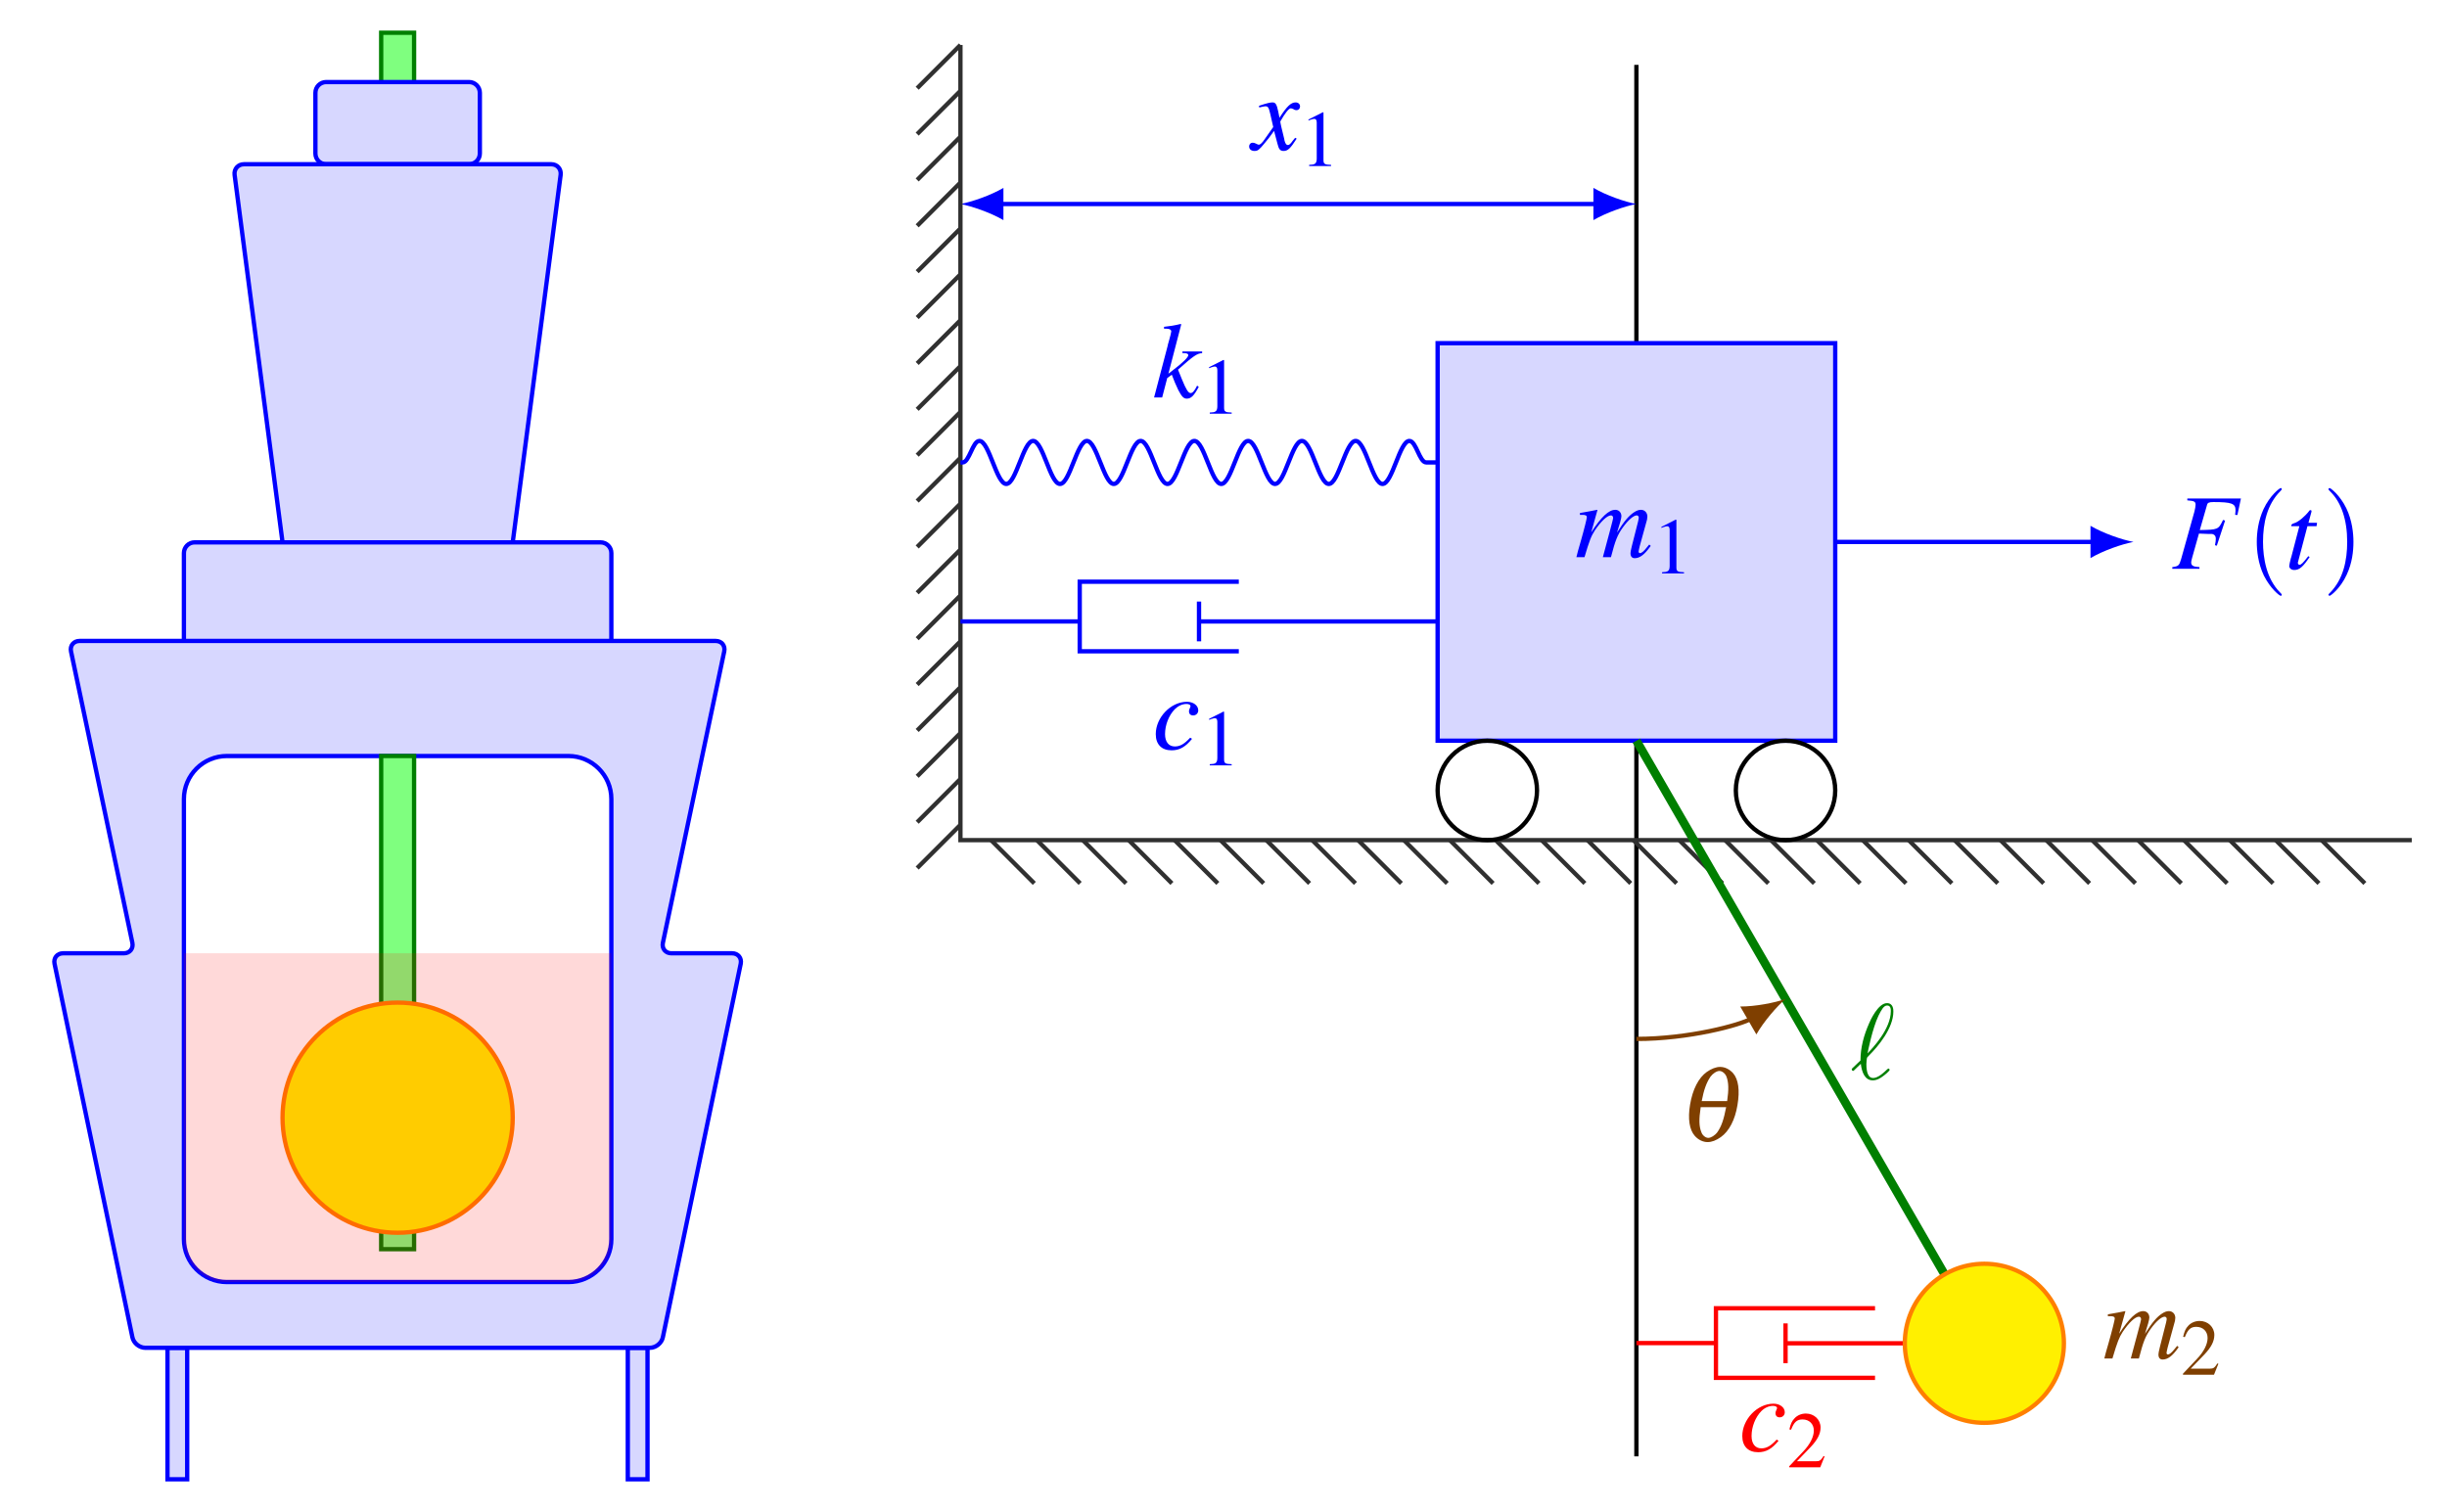 <?xml version="1.0" encoding="UTF-8"?>
<svg xmlns="http://www.w3.org/2000/svg" xmlns:xlink="http://www.w3.org/1999/xlink" width="226.773pt" height="140.148pt" viewBox="0 0 226.773 140.148" version="1.1">
<rect x="0" y="0" width="226.773" height="140.148" fill="#333333" stroke="none"/>
<defs>
<clipPath id="clip1">
  <path d="M 0 0 L 226.773 0 L 226.773 140.148 L 0 140.148 Z M 0 0 "/>
</clipPath>
<clipPath id="clip2">
  <path d="M 0 53.508 L 74.5 53.508 L 74.5 131 L 0 131 Z M 0 53.508 "/>
</clipPath>
</defs>
<g id="surface1">
<g clip-path="url(#clip1)" clip-rule="nonzero">
<path style=" stroke:none;fill-rule:nonzero;fill:rgb(100%,100%,100%);fill-opacity:1;" d="M 0 0 L 226.773 0 L 226.773 140.148 L 0 140.148 Z M 0 0 "/>
</g>
<path style="fill-rule:nonzero;fill:rgb(84.312%,84.312%,100%);fill-opacity:1;stroke-width:0.399;stroke-linecap:butt;stroke-linejoin:miter;stroke:rgb(0%,0%,100%);stroke-opacity:1;stroke-miterlimit:10;" d="M 15.52 -124.926 L 15.52 -137.113 L 17.348 -137.113 L 17.348 -124.926 Z M 58.18 -124.926 L 58.18 -137.113 L 60.008 -137.113 L 60.008 -124.926 Z M 58.18 -124.926 " transform="matrix(1,0,0,-1,0,0)"/>
<path style="fill-rule:nonzero;fill:rgb(49.803%,100%,49.803%);fill-opacity:1;stroke-width:0.399;stroke-linecap:butt;stroke-linejoin:miter;stroke:rgb(0%,49.803%,0%);stroke-opacity:1;stroke-miterlimit:10;" d="M 35.324 -3.035 L 38.375 -3.035 L 38.375 -9.129 L 35.324 -9.129 Z M 35.324 -3.035 " transform="matrix(1,0,0,-1,0,0)"/>
<path style="fill-rule:nonzero;fill:rgb(84.312%,84.312%,100%);fill-opacity:1;stroke-width:0.399;stroke-linecap:butt;stroke-linejoin:miter;stroke:rgb(0%,0%,100%);stroke-opacity:1;stroke-miterlimit:10;" d="M 29.23 -14.227 L 29.23 -8.602 C 29.23 -8.051 29.676 -7.605 30.227 -7.605 L 43.473 -7.605 C 44.023 -7.605 44.469 -8.051 44.469 -8.602 L 44.469 -14.227 C 44.469 -14.777 44.023 -15.223 43.473 -15.223 L 30.227 -15.223 C 29.676 -15.223 29.23 -14.777 29.23 -14.227 Z M 29.23 -14.227 " transform="matrix(1,0,0,-1,0,0)"/>
<path style="fill-rule:nonzero;fill:rgb(84.312%,84.312%,100%);fill-opacity:1;stroke-width:0.399;stroke-linecap:butt;stroke-linejoin:miter;stroke:rgb(0%,0%,100%);stroke-opacity:1;stroke-miterlimit:10;" d="M 26.184 -50.27 L 21.742 -16.211 C 21.672 -15.668 22.059 -15.223 22.609 -15.223 L 51.09 -15.223 C 51.641 -15.223 52.027 -15.668 51.957 -16.211 L 47.516 -50.27 " transform="matrix(1,0,0,-1,0,0)"/>
<path style="fill-rule:nonzero;fill:rgb(84.312%,84.312%,100%);fill-opacity:1;stroke-width:0.399;stroke-linecap:butt;stroke-linejoin:miter;stroke:rgb(0%,0%,100%);stroke-opacity:1;stroke-miterlimit:10;" d="M 17.043 -59.41 L 17.043 -51.266 C 17.043 -50.715 17.488 -50.27 18.039 -50.27 L 55.66 -50.27 C 56.211 -50.27 56.656 -50.715 56.656 -51.266 L 56.656 -59.41 " transform="matrix(1,0,0,-1,0,0)"/>
<path style=" stroke:none;fill-rule:nonzero;fill:rgb(84.312%,84.312%,100%);fill-opacity:1;" d="M 13.469 124.926 L 60.23 124.926 C 60.781 124.926 61.32 124.488 61.43 123.949 L 68.645 89.332 C 68.754 88.797 68.398 88.359 67.852 88.359 L 62.223 88.359 C 61.676 88.359 61.32 87.922 61.434 87.383 L 67.117 60.383 C 67.23 59.844 66.875 59.41 66.324 59.41 L 7.375 59.41 C 6.824 59.41 6.469 59.844 6.582 60.383 L 12.266 87.383 C 12.379 87.922 12.027 88.359 11.477 88.359 L 5.848 88.359 C 5.301 88.359 4.945 88.797 5.055 89.332 L 12.27 123.949 C 12.379 124.488 12.918 124.926 13.469 124.926 Z M 13.469 124.926 "/>
<g clip-path="url(#clip2)" clip-rule="nonzero">
<path style="fill:none;stroke-width:0.399;stroke-linecap:butt;stroke-linejoin:miter;stroke:rgb(0%,0%,100%);stroke-opacity:1;stroke-miterlimit:10;" d="M 13.469 -124.926 L 60.23 -124.926 C 60.781 -124.926 61.32 -124.488 61.43 -123.949 L 68.645 -89.332 C 68.754 -88.797 68.398 -88.359 67.852 -88.359 L 62.223 -88.359 C 61.676 -88.359 61.32 -87.922 61.434 -87.383 L 67.117 -60.383 C 67.23 -59.844 66.875 -59.41 66.324 -59.41 L 7.375 -59.41 C 6.824 -59.41 6.469 -59.844 6.582 -60.383 L 12.266 -87.383 C 12.379 -87.922 12.027 -88.359 11.477 -88.359 L 5.848 -88.359 C 5.301 -88.359 4.945 -88.797 5.055 -89.332 L 12.27 -123.949 C 12.379 -124.488 12.918 -124.926 13.469 -124.926 Z M 13.469 -124.926 " transform="matrix(1,0,0,-1,0,0)"/>
</g>
<path style="fill-rule:nonzero;fill:rgb(100%,100%,100%);fill-opacity:1;stroke-width:0.399;stroke-linecap:butt;stroke-linejoin:miter;stroke:rgb(0%,0%,100%);stroke-opacity:1;stroke-miterlimit:10;" d="M 17.043 -114.848 L 17.043 -74.059 C 17.043 -71.859 18.828 -70.074 21.027 -70.074 L 52.672 -70.074 C 54.871 -70.074 56.656 -71.859 56.656 -74.059 L 56.656 -114.848 C 56.656 -117.047 54.871 -118.832 52.672 -118.832 L 21.027 -118.832 C 18.828 -118.832 17.043 -117.047 17.043 -114.848 Z M 17.043 -114.848 " transform="matrix(1,0,0,-1,0,0)"/>
<path style="fill-rule:nonzero;fill:rgb(49.803%,100%,49.803%);fill-opacity:1;stroke-width:0.399;stroke-linecap:butt;stroke-linejoin:miter;stroke:rgb(0%,49.803%,0%);stroke-opacity:1;stroke-miterlimit:10;" d="M 35.324 -70.074 L 38.375 -70.074 L 38.375 -115.785 L 35.324 -115.785 Z M 35.324 -70.074 " transform="matrix(1,0,0,-1,0,0)"/>
<path style="fill-rule:nonzero;fill:rgb(100%,94.116%,0%);fill-opacity:1;stroke-width:0.399;stroke-linecap:butt;stroke-linejoin:miter;stroke:rgb(100%,49.803%,0%);stroke-opacity:1;stroke-miterlimit:10;" d="M 47.516 -103.594 C 47.516 -97.703 42.742 -92.93 36.852 -92.93 C 30.961 -92.93 26.184 -97.703 26.184 -103.594 C 26.184 -109.484 30.961 -114.262 36.852 -114.262 C 42.742 -114.262 47.516 -109.484 47.516 -103.594 Z M 47.516 -103.594 " transform="matrix(1,0,0,-1,0,0)"/>
<path style=" stroke:none;fill-rule:nonzero;fill:rgb(100%,0%,0%);fill-opacity:0.15;" d="M 17.043 88.359 L 17.043 114.848 C 17.043 117.047 18.828 118.832 21.027 118.832 L 52.672 118.832 C 54.871 118.832 56.656 117.047 56.656 114.848 L 56.656 88.359 "/>
<path style="fill:none;stroke-width:0.399;stroke-linecap:butt;stroke-linejoin:miter;stroke:rgb(0%,0%,0%);stroke-opacity:1;stroke-miterlimit:10;" d="M 151.652 -134.988 L 151.652 -6.012 " transform="matrix(1,0,0,-1,0,0)"/>
<path style="fill-rule:nonzero;fill:rgb(84.312%,84.312%,100%);fill-opacity:1;stroke-width:0.399;stroke-linecap:butt;stroke-linejoin:miter;stroke:rgb(0%,0%,100%);stroke-opacity:1;stroke-miterlimit:10;" d="M 133.23 -31.809 L 170.078 -31.809 L 170.078 -68.656 L 133.23 -68.656 Z M 133.23 -31.809 " transform="matrix(1,0,0,-1,0,0)"/>
<path style=" stroke:none;fill-rule:nonzero;fill:rgb(0%,0%,100%);fill-opacity:1;" d="M 152.84 50.473 C 152.73 50.598 152.652 50.691 152.621 50.738 C 152.34 51.098 152.137 51.27 151.98 51.27 C 151.902 51.27 151.855 51.207 151.855 51.113 C 151.855 51.051 151.902 50.895 151.949 50.66 L 152.637 48.16 C 152.637 48.113 152.668 47.941 152.668 47.879 C 152.668 47.52 152.418 47.254 152.074 47.254 C 151.887 47.254 151.684 47.316 151.449 47.473 C 150.965 47.785 150.543 48.27 149.855 49.363 C 150.105 48.598 150.262 48.035 150.262 47.848 C 150.262 47.504 150.027 47.254 149.699 47.254 C 149.09 47.254 148.387 47.91 147.465 49.348 L 148.043 47.27 L 148.012 47.254 C 147.465 47.363 147.246 47.41 146.418 47.551 L 146.418 47.723 L 146.668 47.723 C 146.934 47.723 147.059 47.785 147.059 47.941 C 147.059 48.051 146.84 48.957 146.48 50.223 C 146.246 51.035 146.215 51.129 146.09 51.645 L 146.84 51.645 C 147.309 50.066 147.465 49.691 147.793 49.176 C 148.355 48.332 148.949 47.77 149.293 47.77 C 149.418 47.77 149.496 47.863 149.496 48.02 C 149.496 48.113 149.168 49.316 148.543 51.645 L 149.293 51.645 C 149.699 50.082 149.887 49.598 150.402 48.879 C 150.887 48.207 151.387 47.77 151.684 47.77 C 151.793 47.77 151.871 47.863 151.871 47.973 C 151.871 48.02 151.855 48.145 151.809 48.332 L 151.23 50.613 C 151.137 50.988 151.105 51.176 151.105 51.27 C 151.105 51.582 151.246 51.738 151.496 51.738 C 151.965 51.738 152.402 51.41 152.934 50.66 L 152.98 50.598 Z M 152.84 50.473 "/>
<path style=" stroke:none;fill-rule:nonzero;fill:rgb(0%,0%,100%);fill-opacity:1;" d="M 155.297 48.164 L 153.969 48.836 L 153.969 48.93 C 154.062 48.898 154.141 48.867 154.172 48.852 C 154.312 48.805 154.438 48.773 154.5 48.773 C 154.656 48.773 154.734 48.883 154.734 49.117 L 154.734 52.461 C 154.734 52.711 154.672 52.883 154.547 52.945 C 154.438 53.008 154.344 53.023 154.031 53.039 L 154.031 53.148 L 156.062 53.148 L 156.062 53.039 C 155.484 53.023 155.359 52.961 155.359 52.602 L 155.359 48.18 Z M 155.297 48.164 "/>
<path style="fill:none;stroke-width:0.399;stroke-linecap:butt;stroke-linejoin:miter;stroke:rgb(0%,0%,100%);stroke-opacity:1;stroke-miterlimit:10;" d="M 170.078 -50.23 L 194.133 -50.23 " transform="matrix(1,0,0,-1,0,0)"/>
<path style=" stroke:none;fill-rule:nonzero;fill:rgb(0%,0%,100%);fill-opacity:1;" d="M 197.719 50.23 C 196.656 50.031 194.93 49.434 193.734 48.738 L 193.734 51.727 C 194.93 51.027 196.656 50.43 197.719 50.23 "/>
<path style=" stroke:none;fill-rule:nonzero;fill:rgb(0%,0%,100%);fill-opacity:1;" d="M 207.676 46.207 L 202.707 46.207 L 202.707 46.379 C 203.348 46.426 203.473 46.488 203.473 46.785 C 203.473 46.926 203.426 47.176 203.363 47.426 L 202.129 51.832 C 201.957 52.426 201.879 52.488 201.316 52.566 L 201.316 52.723 L 203.832 52.723 L 203.832 52.566 C 203.254 52.535 203.066 52.426 203.066 52.129 C 203.066 52.051 203.098 51.895 203.16 51.676 L 203.785 49.457 C 204.145 49.473 204.363 49.488 204.582 49.488 C 204.973 49.488 205.051 49.488 205.129 49.535 C 205.285 49.613 205.348 49.738 205.348 49.941 C 205.348 50.098 205.332 50.223 205.27 50.535 L 205.441 50.582 L 206.207 48.254 L 206.02 48.191 C 205.582 49.098 205.551 49.098 203.863 49.129 L 204.535 46.801 C 204.582 46.598 204.723 46.535 205.129 46.535 C 206.816 46.535 207.176 46.676 207.176 47.285 C 207.176 47.348 207.176 47.395 207.16 47.535 C 207.145 47.582 207.145 47.598 207.145 47.723 L 207.348 47.738 Z M 207.676 46.207 "/>
<path style=" stroke:none;fill-rule:nonzero;fill:rgb(0%,0%,100%);fill-opacity:1;" d="M 211.457 55.113 C 211.457 55.082 211.457 55.066 211.285 54.895 C 210.051 53.645 209.723 51.754 209.723 50.223 C 209.723 48.488 210.098 46.754 211.332 45.52 C 211.457 45.395 211.457 45.379 211.457 45.348 C 211.457 45.27 211.426 45.238 211.363 45.238 C 211.254 45.238 210.363 45.926 209.77 47.191 C 209.27 48.285 209.145 49.395 209.145 50.223 C 209.145 51.004 209.254 52.207 209.801 53.348 C 210.41 54.566 211.254 55.223 211.363 55.223 C 211.426 55.223 211.457 55.191 211.457 55.113 Z M 211.457 55.113 "/>
<path style=" stroke:none;fill-rule:nonzero;fill:rgb(0%,0%,100%);fill-opacity:1;" d="M 214.73 48.457 L 213.934 48.457 L 214.215 47.426 C 214.215 47.41 214.215 47.395 214.215 47.379 C 214.215 47.316 214.184 47.285 214.137 47.285 C 214.074 47.285 214.043 47.285 213.996 47.363 C 213.605 47.879 212.98 48.379 212.668 48.473 C 212.418 48.551 212.34 48.613 212.34 48.723 C 212.34 48.723 212.34 48.738 212.355 48.77 L 213.09 48.77 L 212.371 51.52 C 212.355 51.613 212.34 51.629 212.309 51.723 C 212.23 52.02 212.152 52.379 212.152 52.457 C 212.152 52.676 212.355 52.832 212.621 52.832 C 213.09 52.832 213.418 52.551 214.043 51.629 L 213.918 51.551 C 213.418 52.191 213.262 52.348 213.105 52.348 C 213.012 52.348 212.949 52.27 212.949 52.145 C 212.949 52.129 212.949 52.129 212.965 52.098 L 213.84 48.77 L 214.684 48.77 Z M 214.73 48.457 "/>
<path style=" stroke:none;fill-rule:nonzero;fill:rgb(0%,0%,100%);fill-opacity:1;" d="M 218.102 50.223 C 218.102 49.457 217.992 48.254 217.445 47.113 C 216.852 45.895 215.992 45.238 215.898 45.238 C 215.836 45.238 215.789 45.285 215.789 45.348 C 215.789 45.379 215.789 45.395 215.977 45.582 C 216.961 46.566 217.523 48.145 217.523 50.223 C 217.523 51.941 217.164 53.691 215.93 54.941 C 215.789 55.066 215.789 55.082 215.789 55.113 C 215.789 55.176 215.836 55.223 215.898 55.223 C 215.992 55.223 216.898 54.535 217.477 53.27 C 217.992 52.176 218.102 51.066 218.102 50.223 Z M 218.102 50.223 "/>
<path style="fill:none;stroke-width:0.399;stroke-linecap:butt;stroke-linejoin:miter;stroke:rgb(0%,0%,100%);stroke-opacity:1;stroke-miterlimit:10;" d="M 92.594 -18.91 L 148.066 -18.91 " transform="matrix(1,0,0,-1,0,0)"/>
<path style=" stroke:none;fill-rule:nonzero;fill:rgb(0%,0%,100%);fill-opacity:1;" d="M 89.008 18.91 C 90.07 19.109 91.797 19.707 92.992 20.402 L 92.992 17.414 C 91.797 18.113 90.07 18.711 89.008 18.91 "/>
<path style=" stroke:none;fill-rule:nonzero;fill:rgb(0%,0%,100%);fill-opacity:1;" d="M 151.652 18.91 C 150.59 18.711 148.863 18.113 147.668 17.414 L 147.668 20.402 C 148.863 19.707 150.59 19.109 151.652 18.91 "/>
<path style=" stroke:none;fill-rule:nonzero;fill:rgb(0%,0%,100%);fill-opacity:1;" d="M 120.027 12.773 C 119.949 12.867 119.902 12.93 119.809 13.039 C 119.59 13.352 119.465 13.445 119.355 13.445 C 119.215 13.445 119.121 13.32 119.043 13.039 C 119.027 12.961 119.012 12.898 119.012 12.867 C 118.762 11.852 118.652 11.398 118.652 11.258 C 119.09 10.477 119.449 10.039 119.621 10.039 C 119.684 10.039 119.762 10.07 119.871 10.117 C 119.98 10.195 120.059 10.211 120.137 10.211 C 120.34 10.211 120.48 10.07 120.48 9.852 C 120.48 9.648 120.309 9.492 120.074 9.492 C 119.637 9.492 119.262 9.852 118.574 10.914 L 118.465 10.367 C 118.324 9.68 118.215 9.492 117.934 9.492 C 117.715 9.492 117.387 9.57 116.777 9.773 L 116.668 9.82 L 116.699 9.961 C 117.09 9.883 117.168 9.852 117.262 9.852 C 117.512 9.852 117.574 9.945 117.715 10.539 L 117.996 11.773 L 117.184 12.93 C 116.98 13.242 116.777 13.414 116.668 13.414 C 116.621 13.414 116.512 13.383 116.418 13.32 C 116.293 13.258 116.184 13.227 116.09 13.227 C 115.902 13.227 115.762 13.367 115.762 13.57 C 115.762 13.836 115.965 13.992 116.262 13.992 C 116.559 13.992 116.684 13.898 117.184 13.289 C 117.449 12.977 117.668 12.711 118.074 12.133 L 118.387 13.32 C 118.512 13.836 118.637 13.992 118.965 13.992 C 119.34 13.992 119.59 13.758 120.168 12.852 Z M 120.027 12.773 "/>
<path style=" stroke:none;fill-rule:nonzero;fill:rgb(0%,0%,100%);fill-opacity:1;" d="M 122.59 10.406 L 121.262 11.078 L 121.262 11.172 C 121.355 11.141 121.434 11.109 121.465 11.094 C 121.605 11.047 121.73 11.016 121.793 11.016 C 121.949 11.016 122.027 11.125 122.027 11.359 L 122.027 14.703 C 122.027 14.953 121.965 15.125 121.84 15.188 C 121.73 15.25 121.637 15.266 121.324 15.281 L 121.324 15.391 L 123.355 15.391 L 123.355 15.281 C 122.777 15.266 122.652 15.203 122.652 14.844 L 122.652 10.422 Z M 122.59 10.406 "/>
<path style="fill:none;stroke-width:0.399;stroke-linecap:butt;stroke-linejoin:miter;stroke:rgb(18.823%,18.823%,18.823%);stroke-opacity:1;stroke-miterlimit:10;" d="M 89.008 -4.168 L 89.008 -77.871 L 223.512 -77.871 " transform="matrix(1,0,0,-1,0,0)"/>
<path style="fill:none;stroke-width:0.399;stroke-linecap:butt;stroke-linejoin:miter;stroke:rgb(18.823%,18.823%,18.823%);stroke-opacity:1;stroke-miterlimit:10;" d="M 89.008 -4.168 L 85 -8.176 M 89.008 -8.422 L 85 -12.43 M 89.008 -12.672 L 85 -16.68 M 89.008 -16.926 L 85 -20.934 M 89.008 -21.176 L 85 -25.184 M 89.008 -25.43 L 85 -29.438 M 89.008 -29.68 L 85 -33.688 M 89.008 -33.934 L 85 -37.941 M 89.008 -38.184 L 85 -42.191 M 89.008 -42.438 L 85 -46.445 M 89.008 -46.688 L 85 -50.699 M 89.008 -50.941 L 85 -54.949 M 89.008 -55.191 L 85 -59.203 M 89.008 -59.445 L 85 -63.453 M 89.008 -63.695 L 85 -67.707 M 89.008 -67.949 L 85 -71.957 M 89.008 -72.199 L 85 -76.211 M 89.008 -76.453 L 85 -80.461 M 91.844 -77.871 L 95.852 -81.879 M 96.094 -77.871 L 100.102 -81.879 M 100.348 -77.871 L 104.355 -81.879 M 104.598 -77.871 L 108.605 -81.879 M 108.852 -77.871 L 112.859 -81.879 M 113.102 -77.871 L 117.109 -81.879 M 117.355 -77.871 L 121.363 -81.879 M 121.605 -77.871 L 125.613 -81.879 M 125.859 -77.871 L 129.867 -81.879 M 130.109 -77.871 L 134.117 -81.879 M 134.363 -77.871 L 138.371 -81.879 M 138.613 -77.871 L 142.621 -81.879 M 142.867 -77.871 L 146.875 -81.879 M 147.117 -77.871 L 151.125 -81.879 M 151.371 -77.871 L 155.379 -81.879 M 155.621 -77.871 L 159.633 -81.879 M 159.875 -77.871 L 163.883 -81.879 M 164.125 -77.871 L 168.137 -81.879 M 168.379 -77.871 L 172.387 -81.879 M 172.629 -77.871 L 176.641 -81.879 M 176.883 -77.871 L 180.891 -81.879 M 181.133 -77.871 L 185.145 -81.879 M 185.387 -77.871 L 189.395 -81.879 M 189.637 -77.871 L 193.648 -81.879 M 193.891 -77.871 L 197.898 -81.879 M 198.141 -77.871 L 202.152 -81.879 M 202.395 -77.871 L 206.402 -81.879 M 206.645 -77.871 L 210.656 -81.879 M 210.898 -77.871 L 214.906 -81.879 M 215.148 -77.871 L 219.16 -81.879 " transform="matrix(1,0,0,-1,0,0)"/>
<path style="fill:none;stroke-width:0.399;stroke-linecap:butt;stroke-linejoin:miter;stroke:rgb(0%,0%,0%);stroke-opacity:1;stroke-miterlimit:10;" d="M 170.078 -73.266 C 170.078 -70.719 168.016 -68.656 165.473 -68.656 C 162.93 -68.656 160.867 -70.719 160.867 -73.266 C 160.867 -75.809 162.93 -77.871 165.473 -77.871 C 168.016 -77.871 170.078 -75.809 170.078 -73.266 Z M 142.441 -73.266 C 142.441 -70.719 140.379 -68.656 137.836 -68.656 C 135.289 -68.656 133.23 -70.719 133.23 -73.266 C 133.23 -75.809 135.289 -77.871 137.836 -77.871 C 140.379 -77.871 142.441 -75.809 142.441 -73.266 Z M 142.441 -73.266 " transform="matrix(1,0,0,-1,0,0)"/>
<path style="fill:none;stroke-width:0.399;stroke-linecap:butt;stroke-linejoin:miter;stroke:rgb(0%,0%,100%);stroke-opacity:1;stroke-miterlimit:10;" d="M 89.008 -57.602 L 100.062 -57.602 M 114.805 -60.367 L 100.062 -60.367 L 100.062 -53.918 L 114.805 -53.918 " transform="matrix(1,0,0,-1,0,0)"/>
<path style="fill:none;stroke-width:0.399;stroke-linecap:butt;stroke-linejoin:miter;stroke:rgb(0%,0%,100%);stroke-opacity:1;stroke-miterlimit:10;" d="M 111.117 -59.445 L 111.117 -55.758 M 111.117 -57.602 L 133.23 -57.602 " transform="matrix(1,0,0,-1,0,0)"/>
<path style=" stroke:none;fill-rule:nonzero;fill:rgb(0%,0%,100%);fill-opacity:1;" d="M 110.297 68.375 C 109.75 68.969 109.359 69.188 108.875 69.188 C 108.312 69.188 107.969 68.766 107.969 68.047 C 107.969 67.203 108.312 66.312 108.875 65.734 C 109.172 65.438 109.562 65.25 109.953 65.25 C 110.188 65.25 110.328 65.328 110.328 65.453 C 110.328 65.5 110.312 65.547 110.266 65.641 C 110.203 65.766 110.188 65.844 110.188 65.922 C 110.188 66.172 110.328 66.312 110.578 66.312 C 110.844 66.312 111.047 66.109 111.047 65.844 C 111.047 65.391 110.594 65.047 110 65.047 C 108.5 65.047 107.109 66.5 107.109 68.047 C 107.109 69 107.656 69.547 108.578 69.547 C 109.312 69.547 109.859 69.234 110.469 68.484 Z M 110.297 68.375 "/>
<path style=" stroke:none;fill-rule:nonzero;fill:rgb(0%,0%,100%);fill-opacity:1;" d="M 113.379 65.957 L 112.051 66.629 L 112.051 66.723 C 112.145 66.691 112.223 66.66 112.254 66.645 C 112.395 66.598 112.52 66.566 112.582 66.566 C 112.738 66.566 112.816 66.676 112.816 66.91 L 112.816 70.254 C 112.816 70.504 112.754 70.676 112.629 70.738 C 112.52 70.801 112.426 70.816 112.113 70.832 L 112.113 70.941 L 114.145 70.941 L 114.145 70.832 C 113.566 70.816 113.441 70.754 113.441 70.395 L 113.441 65.973 Z M 113.379 65.957 "/>
<path style="fill:none;stroke-width:0.399;stroke-linecap:butt;stroke-linejoin:miter;stroke:rgb(0%,0%,100%);stroke-opacity:1;stroke-miterlimit:10;" d="M 89.008 -42.863 L 89.207 -42.863 C 89.828 -42.863 90.141 -40.871 90.762 -40.871 C 91.215 -40.871 91.602 -41.844 92.008 -42.863 C 92.414 -43.883 92.805 -44.855 93.254 -44.855 C 93.707 -44.855 94.094 -43.883 94.5 -42.863 C 94.906 -41.844 95.293 -40.871 95.746 -40.871 C 96.195 -40.871 96.586 -41.844 96.992 -42.863 C 97.395 -43.883 97.785 -44.855 98.234 -44.855 C 98.688 -44.855 99.074 -43.883 99.48 -42.863 C 99.887 -41.844 100.277 -40.871 100.727 -40.871 C 101.176 -40.871 101.566 -41.844 101.973 -42.863 C 102.379 -43.883 102.766 -44.855 103.219 -44.855 C 103.668 -44.855 104.055 -43.883 104.461 -42.863 C 104.867 -41.844 105.258 -40.871 105.707 -40.871 C 106.16 -40.871 106.547 -41.844 106.953 -42.863 C 107.359 -43.883 107.746 -44.855 108.199 -44.855 C 108.648 -44.855 109.039 -43.883 109.445 -42.863 C 109.852 -41.844 110.238 -40.871 110.688 -40.871 C 111.141 -40.871 111.527 -41.844 111.934 -42.863 C 112.34 -43.883 112.73 -44.855 113.18 -44.855 C 113.629 -44.855 114.02 -43.883 114.426 -42.863 C 114.832 -41.844 115.219 -40.871 115.672 -40.871 C 116.121 -40.871 116.512 -41.844 116.914 -42.863 C 117.32 -43.883 117.711 -44.855 118.16 -44.855 C 118.613 -44.855 119 -43.883 119.406 -42.863 C 119.812 -41.844 120.199 -40.871 120.652 -40.871 C 121.102 -40.871 121.492 -41.844 121.898 -42.863 C 122.305 -43.883 122.691 -44.855 123.145 -44.855 C 123.594 -44.855 123.98 -43.883 124.387 -42.863 C 124.793 -41.844 125.184 -40.871 125.633 -40.871 C 126.086 -40.871 126.473 -41.844 126.879 -42.863 C 127.285 -43.883 127.672 -44.855 128.125 -44.855 C 128.574 -44.855 128.965 -43.883 129.371 -42.863 C 129.773 -41.844 130.164 -40.871 130.613 -40.871 C 131.238 -40.871 131.547 -42.863 132.172 -42.863 L 133.23 -42.863 " transform="matrix(1,0,0,-1,0,0)"/>
<path style=" stroke:none;fill-rule:nonzero;fill:rgb(0%,0%,100%);fill-opacity:1;" d="M 110.938 35.746 L 110.797 36.012 C 110.609 36.324 110.484 36.434 110.344 36.434 C 110.125 36.434 109.922 36.105 109.531 35.152 C 109.484 35.012 109.328 34.652 109.172 34.262 C 110.625 32.965 110.938 32.762 111.406 32.73 L 111.406 32.574 L 109.578 32.574 L 109.578 32.73 L 109.75 32.73 C 110 32.73 110.125 32.809 110.125 32.918 C 110.125 33.105 109.641 33.605 108.703 34.309 C 108.562 34.418 108.453 34.512 108.281 34.637 L 109.469 30.074 L 109.422 30.027 C 108.844 30.168 108.453 30.23 107.875 30.293 L 107.875 30.465 C 108.344 30.449 108.531 30.527 108.547 30.715 C 108.531 30.871 108.453 31.152 108.328 31.605 C 108.281 31.746 108.266 31.855 108.234 31.934 L 108.219 32.027 L 106.953 36.84 L 107.703 36.84 L 108.172 35.043 L 108.594 34.73 C 108.75 35.168 109.016 35.777 109.188 36.137 C 109.516 36.762 109.688 36.949 109.984 36.949 C 110.375 36.949 110.641 36.699 111.094 35.855 Z M 110.938 35.746 "/>
<path style=" stroke:none;fill-rule:nonzero;fill:rgb(0%,0%,100%);fill-opacity:1;" d="M 113.379 33.363 L 112.051 34.035 L 112.051 34.129 C 112.145 34.098 112.223 34.066 112.254 34.051 C 112.395 34.004 112.52 33.973 112.582 33.973 C 112.738 33.973 112.816 34.082 112.816 34.316 L 112.816 37.66 C 112.816 37.91 112.754 38.082 112.629 38.145 C 112.52 38.207 112.426 38.223 112.113 38.238 L 112.113 38.348 L 114.145 38.348 L 114.145 38.238 C 113.566 38.223 113.441 38.16 113.441 37.801 L 113.441 33.379 Z M 113.379 33.363 "/>
<path style="fill:none;stroke-width:0.797;stroke-linecap:butt;stroke-linejoin:miter;stroke:rgb(0%,49.803%,0%);stroke-opacity:1;stroke-miterlimit:10;" d="M 151.652 -68.656 L 183.898 -124.508 " transform="matrix(1,0,0,-1,0,0)"/>
<path style=" stroke:none;fill-rule:nonzero;fill:rgb(0%,49.803%,0%);fill-opacity:1;" d="M 171.652 99.027 C 171.637 99.059 171.605 99.09 171.605 99.121 C 171.605 99.168 171.668 99.262 171.73 99.262 C 171.777 99.262 171.809 99.23 172.09 98.949 C 172.168 98.871 172.371 98.684 172.449 98.605 C 172.543 99.387 172.824 100.137 173.559 100.137 C 173.965 100.137 174.309 99.902 174.512 99.746 C 174.652 99.652 175.121 99.262 175.121 99.168 C 175.121 99.137 175.09 99.043 175.012 99.043 C 174.98 99.043 174.965 99.059 174.871 99.137 C 174.23 99.762 173.871 99.918 173.574 99.918 C 173.137 99.918 172.965 99.387 172.965 98.621 C 172.965 98.559 172.996 98.105 173.027 98.043 C 173.043 98.012 173.043 97.996 173.246 97.793 C 174.043 96.996 175.465 95.309 175.465 93.762 C 175.465 93.59 175.465 92.98 174.871 92.98 C 174.043 92.98 173.309 94.621 173.215 94.855 C 172.73 95.949 172.418 97.105 172.418 98.293 Z M 173.074 97.637 C 173.09 97.512 173.527 95.309 174.09 94.137 C 174.355 93.605 174.574 93.199 174.887 93.199 C 175.23 93.199 175.23 93.559 175.23 93.715 C 175.23 95.387 173.543 97.137 173.074 97.637 Z M 173.074 97.637 "/>
<path style="fill:none;stroke-width:0.399;stroke-linecap:butt;stroke-linejoin:miter;stroke:rgb(100%,0%,0%);stroke-opacity:1;stroke-miterlimit:10;" d="M 183.898 -124.508 L 165.473 -124.508 M 165.473 -126.352 L 165.473 -122.664 " transform="matrix(1,0,0,-1,0,0)"/>
<path style=" stroke:none;fill-rule:nonzero;fill:rgb(100%,0%,0%);fill-opacity:1;" d="M 164.652 133.434 C 164.105 134.027 163.715 134.246 163.23 134.246 C 162.668 134.246 162.324 133.824 162.324 133.105 C 162.324 132.262 162.668 131.371 163.23 130.793 C 163.527 130.496 163.918 130.309 164.309 130.309 C 164.543 130.309 164.684 130.387 164.684 130.512 C 164.684 130.559 164.668 130.605 164.621 130.699 C 164.559 130.824 164.543 130.902 164.543 130.98 C 164.543 131.23 164.684 131.371 164.934 131.371 C 165.199 131.371 165.402 131.168 165.402 130.902 C 165.402 130.449 164.949 130.105 164.355 130.105 C 162.855 130.105 161.465 131.559 161.465 133.105 C 161.465 134.059 162.012 134.605 162.934 134.605 C 163.668 134.605 164.215 134.293 164.824 133.543 Z M 164.652 133.434 "/>
<path style=" stroke:none;fill-rule:nonzero;fill:rgb(100%,0%,0%);fill-opacity:1;" d="M 169.094 134.988 L 169 134.957 C 168.734 135.379 168.625 135.441 168.297 135.441 L 166.531 135.441 L 167.781 134.145 C 168.438 133.457 168.719 132.895 168.719 132.316 C 168.719 131.582 168.125 131.02 167.359 131.02 C 166.953 131.02 166.562 131.176 166.297 131.473 C 166.062 131.723 165.953 131.957 165.828 132.488 L 165.984 132.52 C 166.266 131.801 166.531 131.566 167.047 131.566 C 167.672 131.566 168.094 131.988 168.094 132.598 C 168.094 133.176 167.75 133.863 167.125 134.52 L 165.812 135.91 L 165.812 136.004 L 168.688 136.004 Z M 169.094 134.988 "/>
<path style="fill:none;stroke-width:0.399;stroke-linecap:butt;stroke-linejoin:miter;stroke:rgb(100%,0%,0%);stroke-opacity:1;stroke-miterlimit:10;" d="M 151.652 -124.488 L 159.023 -124.488 M 173.766 -127.711 L 159.023 -127.711 L 159.023 -121.262 L 173.766 -121.262 " transform="matrix(1,0,0,-1,0,0)"/>
<path style="fill-rule:nonzero;fill:rgb(100%,94.116%,0%);fill-opacity:1;stroke-width:0.399;stroke-linecap:butt;stroke-linejoin:miter;stroke:rgb(100%,49.803%,0%);stroke-opacity:1;stroke-miterlimit:10;" d="M 191.27 -124.508 C 191.27 -120.438 187.969 -117.137 183.898 -117.137 C 179.828 -117.137 176.527 -120.438 176.527 -124.508 C 176.527 -128.578 179.828 -131.879 183.898 -131.879 C 187.969 -131.879 191.27 -128.578 191.27 -124.508 Z M 191.27 -124.508 " transform="matrix(1,0,0,-1,0,0)"/>
<path style=" stroke:none;fill-rule:nonzero;fill:rgb(49.803%,24.706%,0%);fill-opacity:1;" d="M 201.766 124.746 C 201.656 124.871 201.578 124.965 201.547 125.012 C 201.266 125.371 201.062 125.543 200.906 125.543 C 200.828 125.543 200.781 125.48 200.781 125.387 C 200.781 125.324 200.828 125.168 200.875 124.934 L 201.562 122.434 C 201.562 122.387 201.594 122.215 201.594 122.152 C 201.594 121.793 201.344 121.527 201 121.527 C 200.812 121.527 200.609 121.59 200.375 121.746 C 199.891 122.059 199.469 122.543 198.781 123.637 C 199.031 122.871 199.188 122.309 199.188 122.121 C 199.188 121.777 198.953 121.527 198.625 121.527 C 198.016 121.527 197.312 122.184 196.391 123.621 L 196.969 121.543 L 196.938 121.527 C 196.391 121.637 196.172 121.684 195.344 121.824 L 195.344 121.996 L 195.594 121.996 C 195.859 121.996 195.984 122.059 195.984 122.215 C 195.984 122.324 195.766 123.23 195.406 124.496 C 195.172 125.309 195.141 125.402 195.016 125.918 L 195.766 125.918 C 196.234 124.34 196.391 123.965 196.719 123.449 C 197.281 122.605 197.875 122.043 198.219 122.043 C 198.344 122.043 198.422 122.137 198.422 122.293 C 198.422 122.387 198.094 123.59 197.469 125.918 L 198.219 125.918 C 198.625 124.355 198.812 123.871 199.328 123.152 C 199.812 122.48 200.312 122.043 200.609 122.043 C 200.719 122.043 200.797 122.137 200.797 122.246 C 200.797 122.293 200.781 122.418 200.734 122.605 L 200.156 124.887 C 200.062 125.262 200.031 125.449 200.031 125.543 C 200.031 125.855 200.172 126.012 200.422 126.012 C 200.891 126.012 201.328 125.684 201.859 124.934 L 201.906 124.871 Z M 201.766 124.746 "/>
<path style=" stroke:none;fill-rule:nonzero;fill:rgb(49.803%,24.706%,0%);fill-opacity:1;" d="M 205.586 126.406 L 205.492 126.375 C 205.227 126.797 205.117 126.859 204.789 126.859 L 203.023 126.859 L 204.273 125.562 C 204.93 124.875 205.211 124.312 205.211 123.734 C 205.211 123 204.617 122.438 203.852 122.438 C 203.445 122.438 203.055 122.594 202.789 122.891 C 202.555 123.141 202.445 123.375 202.32 123.906 L 202.477 123.938 C 202.758 123.219 203.023 122.984 203.539 122.984 C 204.164 122.984 204.586 123.406 204.586 124.016 C 204.586 124.594 204.242 125.281 203.617 125.938 L 202.305 127.328 L 202.305 127.422 L 205.18 127.422 Z M 205.586 126.406 "/>
<path style="fill:none;stroke-width:0.399;stroke-linecap:butt;stroke-linejoin:miter;stroke:rgb(49.803%,24.706%,0%);stroke-opacity:1;stroke-miterlimit:10;" d="M 151.652 -96.297 C 156.504 -96.297 161.273 -95.02 162.367 -94.387 " transform="matrix(1,0,0,-1,0,0)"/>
<path style=" stroke:none;fill-rule:nonzero;fill:rgb(49.803%,24.706%,0%);fill-opacity:1;" d="M 165.473 92.594 C 164.453 92.953 162.66 93.297 161.273 93.293 L 162.77 95.879 C 163.457 94.68 164.652 93.297 165.473 92.594 "/>
<path style=" stroke:none;fill-rule:nonzero;fill:rgb(49.803%,24.706%,0%);fill-opacity:1;" d="M 159.406 98.891 C 159.031 98.891 158.594 99.062 158.172 99.359 C 157.406 99.906 156.859 100.984 156.625 102.391 C 156.406 103.688 156.562 104.719 157.062 105.281 C 157.391 105.656 157.828 105.859 158.25 105.859 C 158.641 105.859 159.047 105.703 159.484 105.391 C 160.25 104.844 160.797 103.781 161.016 102.438 C 161.25 101.062 161.109 100.047 160.609 99.469 C 160.281 99.109 159.859 98.891 159.406 98.891 Z M 159.969 102.625 C 159.75 103.766 159.531 104.406 159.156 104.938 C 158.922 105.25 158.562 105.469 158.312 105.469 C 158.062 105.469 157.766 105.234 157.672 104.938 C 157.453 104.406 157.438 103.766 157.609 102.625 Z M 157.703 102.062 C 157.906 100.984 158.156 100.328 158.516 99.797 C 158.734 99.5 159.094 99.266 159.344 99.266 C 159.594 99.266 159.891 99.5 160 99.797 C 160.203 100.328 160.219 100.984 160.062 102.062 Z M 157.703 102.062 "/>
</g>
</svg>

